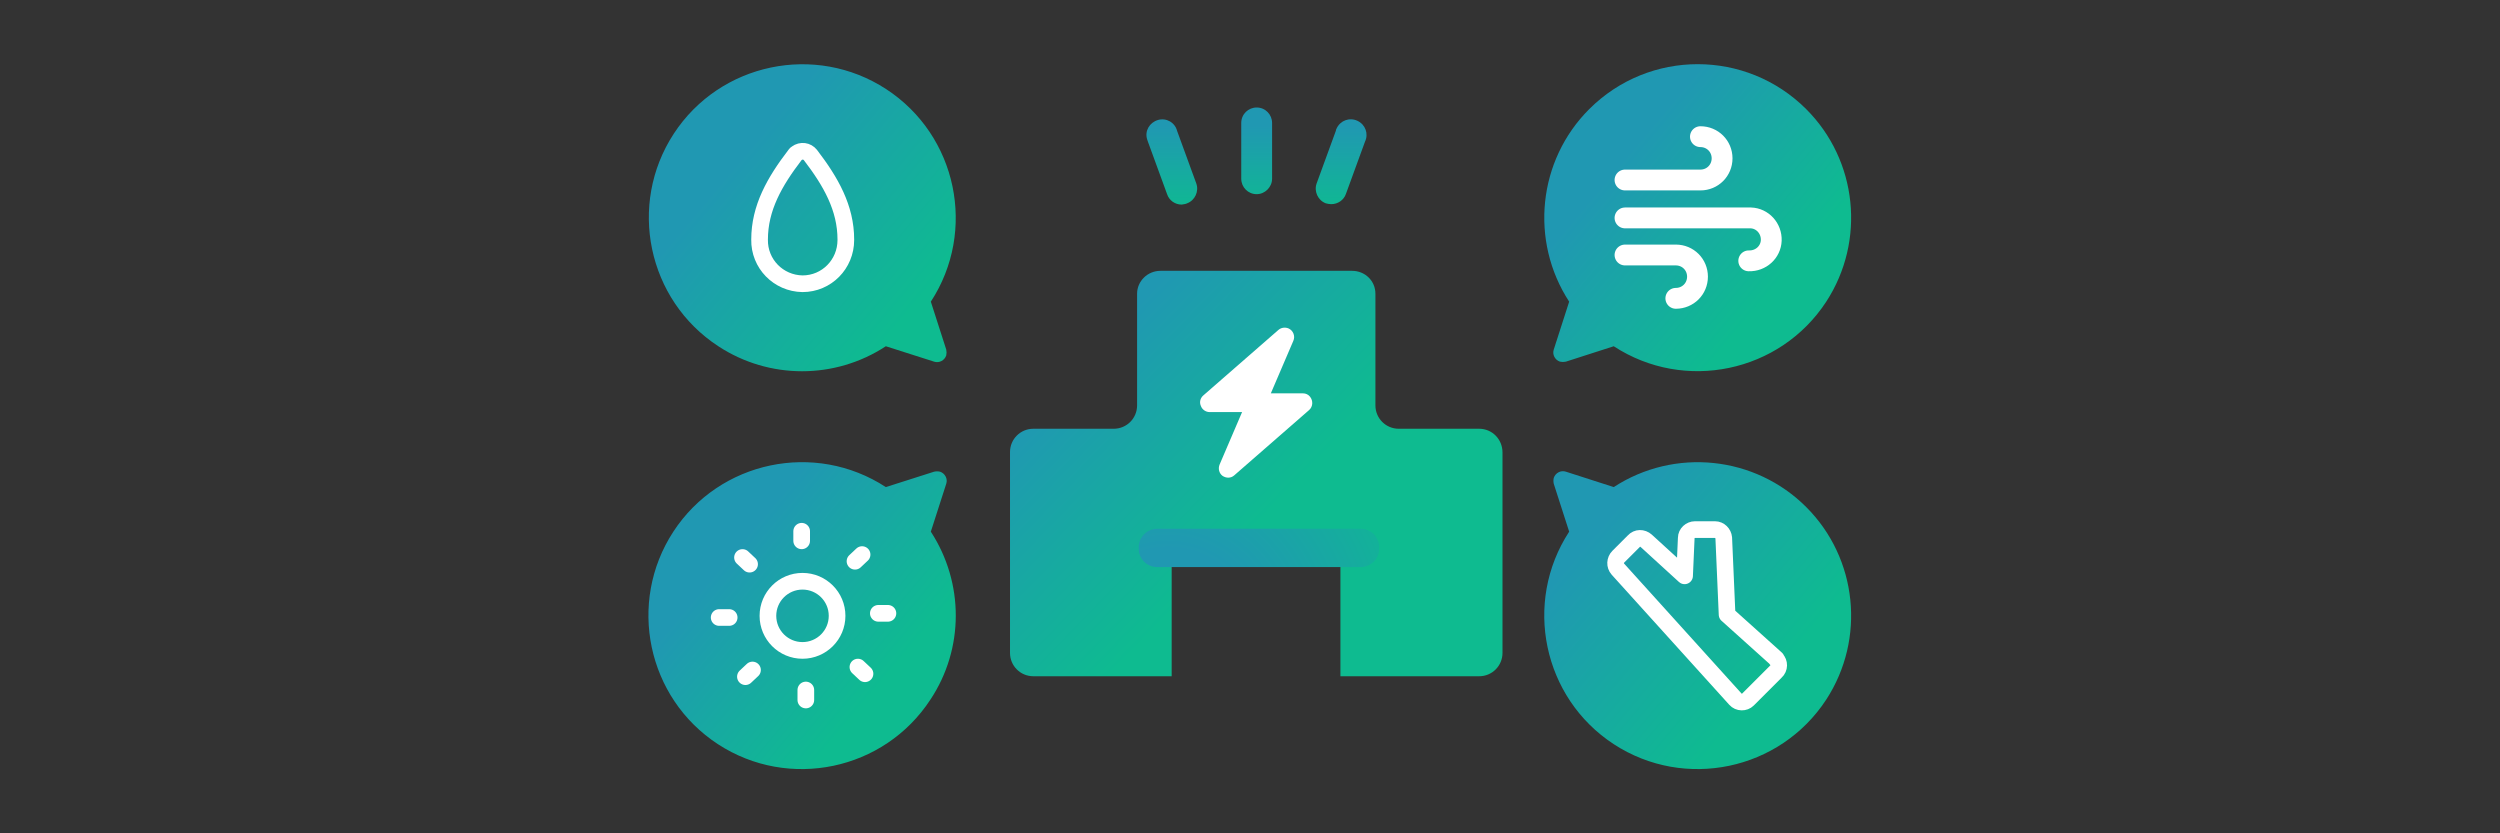 <?xml version="1.0" encoding="utf-8"?>
<!-- Generator: Adobe Illustrator 25.4.1, SVG Export Plug-In . SVG Version: 6.00 Build 0)  -->
<svg version="1.1" id="レイヤー_1" xmlns="http://www.w3.org/2000/svg" xmlns:xlink="http://www.w3.org/1999/xlink" x="0px"
	 y="0px" viewBox="0 0 600 200" style="enable-background:new 0 0 600 200;" xml:space="preserve">
<rect x="0" y="0" width="600" height="200" fill="#333333" stroke="none"/>
<style type="text/css">
	.st0{fill:url(#SVGID_1_);}
	.st1{fill:url(#SVGID_00000127030891399007445710000015259630239182434239_);}
	.st2{fill:#FFFFFF;}
	.st3{fill:url(#SVGID_00000155108381674243362220000001619586852493620410_);}
	.st4{fill:url(#SVGID_00000174559759156471191720000009777679519508545214_);}
	.st5{fill:none;stroke:#FFFFFF;stroke-width:4;stroke-miterlimit:10;}
	.st6{fill:url(#SVGID_00000010998261820914620080000001092878900096919970_);}
	.st7{fill:none;stroke:#FFFFFF;stroke-width:4;stroke-linecap:round;stroke-linejoin:round;}
	.st8{fill:url(#SVGID_00000098205953476114654810000017646514939436379322_);}
	.st9{fill:none;stroke:#FFFFFF;stroke-width:5;stroke-linecap:round;stroke-linejoin:round;}
	.st10{fill:url(#SVGID_00000167362206349086438470000010015040960090886039_);}
	.st11{fill:none;}
</style>
<linearGradient id="SVGID_1_" gradientUnits="userSpaceOnUse" x1="239.496" y1="131.755" x2="300.456" y2="72.675" gradientTransform="matrix(1 0 0 -1 0 200)">
	<stop  offset="0.32" style="stop-color:#2098B2"/>
	<stop  offset="1" style="stop-color:#0EBB90"/>
</linearGradient>
<path class="st0" d="M355,102.9h-19.3c-3.1,0-5.6-2.5-5.6-5.6V70.5c0-3.1-2.5-5.5-5.6-5.5h-46c-3.1,0-5.6,2.5-5.6,5.5v26.8
	c0,3.1-2.5,5.6-5.6,5.6h-19.3c-3.1,0-5.6,2.5-5.6,5.6v48.2c0,3.1,2.5,5.6,5.6,5.6h33.2v-28.7h40.5v28.7H355c3.1,0,5.6-2.5,5.6-5.6
	v-48.1C360.6,105.4,358.1,102.9,355,102.9z"/>
<radialGradient id="SVGID_00000089537111027783224450000017145298396579074743_" cx="221.66" cy="44.89" r="72.69" gradientTransform="matrix(0.94 0 0 -1 71.99 200)" gradientUnits="userSpaceOnUse">
	<stop  offset="0.32" style="stop-color:#2098B2"/>
	<stop  offset="1" style="stop-color:#0EBB90"/>
</radialGradient>
<path style="fill:url(#SVGID_00000089537111027783224450000017145298396579074743_);" d="M277.6,126.9h49.1c2.5,0.1,4.4,2.1,4.3,4.6
	l0,0c0.1,2.5-1.9,4.5-4.3,4.6h-49.1c-2.5-0.1-4.4-2.1-4.3-4.6l0,0C273.2,129.1,275.1,127,277.6,126.9z"/>
<path class="st2" d="M310.4,81.8c0.5-1.1,0-2.5-1.2-3c-0.8-0.3-1.7-0.2-2.4,0.4l-18,15.7c-0.7,0.6-1,1.6-0.6,2.5
	c0.3,0.9,1.2,1.5,2.1,1.5h7.8l-5.4,12.6c-0.4,1-0.1,2.1,0.7,2.7c0.9,0.6,2,0.6,2.8-0.1l18-15.7c0.9-0.8,1-2.2,0.2-3.2
	c-0.4-0.5-1-0.8-1.7-0.8H305L310.4,81.8z"/>
<linearGradient id="SVGID_00000055683032536436956340000011363753501823095941_" gradientUnits="userSpaceOnUse" x1="301.575" y1="179.79" x2="301.575" y2="148.67" gradientTransform="matrix(1 0 0 -1 0 200)">
	<stop  offset="0.32" style="stop-color:#2098B2"/>
	<stop  offset="1" style="stop-color:#0EBB90"/>
</linearGradient>
<path style="fill:url(#SVGID_00000055683032536436956340000011363753501823095941_);" d="M301.6,46.6c-2.1,0-3.7-1.7-3.7-3.7
	c0,0,0,0,0,0V29.5c0-2.1,1.7-3.7,3.7-3.7c2.1,0,3.7,1.7,3.7,3.7v13.4C305.3,44.9,303.6,46.6,301.6,46.6
	C301.6,46.6,301.6,46.6,301.6,46.6z M284.9,48.8c1.9-0.7,2.9-2.9,2.2-4.8l-4.6-12.6c-0.5-2-2.6-3.2-4.6-2.6s-3.2,2.6-2.6,4.6
	c0.1,0.2,0.1,0.4,0.2,0.6l4.6,12.6c0.5,1.5,1.9,2.5,3.5,2.5C284.1,49,284.5,49,284.9,48.8L284.9,48.8z M323,46.6l4.6-12.6
	c0.9-1.9,0.1-4.1-1.8-5c-1.9-0.9-4.1-0.1-5,1.8c-0.1,0.2-0.2,0.4-0.2,0.6L316,44c-0.7,1.9,0.3,4.1,2.2,4.8c0,0,0,0,0,0
	c0.4,0.1,0.8,0.2,1.3,0.2C321.1,49,322.5,48,323,46.6z"/>
<linearGradient id="SVGID_00000177470622725463228320000007922238185413569969_" gradientUnits="userSpaceOnUse" x1="156.843" y1="177.752" x2="218.903" y2="125.682" gradientTransform="matrix(1 0 0 -1 0 200)">
	<stop  offset="0.32" style="stop-color:#2098B2"/>
	<stop  offset="1" style="stop-color:#0EBB90"/>
</linearGradient>
<path style="fill:url(#SVGID_00000177470622725463228320000007922238185413569969_);" d="M223.4,72.4c11.1-17,6.3-39.9-10.7-51
	s-39.9-6.3-51,10.7s-6.3,39.9,10.7,51c12.2,8,28,8,40.2,0l11.6,3.7c1.2,0.4,2.5-0.3,2.9-1.5c0.1-0.5,0.1-0.9,0-1.4L223.4,72.4z"/>
<path class="st5" d="M192.6,68.1L192.6,68.1c5.8,0,10.4-4.7,10.4-10.5c0,0,0,0,0-0.1c0-7.6-3.6-13.9-8.5-20.3
	c-0.8-1-2.2-1.2-3.3-0.4c-0.2,0.1-0.3,0.3-0.4,0.4c-4.9,6.4-8.5,12.7-8.5,20.3C182.2,63.3,186.8,68,192.6,68.1z"/>
<linearGradient id="SVGID_00000129169860086661095690000008686196239655638171_" gradientUnits="userSpaceOnUse" x1="1899.766" y1="240.113" x2="1854.516" y2="186.173" gradientTransform="matrix(6.123234e-17 -1 -1 -6.123234e-17 401.51 2014.14)">
	<stop  offset="0.32" style="stop-color:#2098B2"/>
	<stop  offset="1" style="stop-color:#0EBB90"/>
</linearGradient>
<path style="fill:url(#SVGID_00000129169860086661095690000008686196239655638171_);" d="M223.4,127.6l3.7-11.5
	c0.4-1.2-0.3-2.5-1.5-2.9c-0.5-0.1-0.9-0.1-1.4,0l-11.6,3.7c-17-11.1-39.9-6.3-51,10.7s-6.3,39.9,10.7,51c17,11.1,39.9,6.3,51-10.7
	C231.4,155.7,231.4,139.9,223.4,127.6L223.4,127.6z"/>
<line class="st7" x1="192.4" y1="129.8" x2="192.4" y2="127.5"/>
<line class="st7" x1="179.9" y1="135.4" x2="178.2" y2="133.8"/>
<line class="st7" x1="175" y1="148.2" x2="172.6" y2="148.2"/>
<line class="st7" x1="180.6" y1="160.8" x2="178.9" y2="162.4"/>
<line class="st7" x1="193.4" y1="165.6" x2="193.4" y2="168"/>
<line class="st7" x1="205.9" y1="160.1" x2="207.6" y2="161.7"/>
<line class="st7" x1="210.8" y1="147.2" x2="213.1" y2="147.2"/>
<line class="st7" x1="205.2" y1="134.7" x2="206.9" y2="133.1"/>
<circle class="st5" cx="192.6" cy="147.8" r="8.3"/>
<linearGradient id="SVGID_00000094581944387821259230000003040606245747796363_" gradientUnits="userSpaceOnUse" x1="2190.379" y1="172.681" x2="2136.449" y2="127.431" gradientTransform="matrix(-1 0 0 -1 2559.48 200)">
	<stop  offset="0.32" style="stop-color:#2098B2"/>
	<stop  offset="1" style="stop-color:#0EBB90"/>
</linearGradient>
<path style="fill:url(#SVGID_00000094581944387821259230000003040606245747796363_);" d="M433.5,26.2c-14.4-14.4-37.7-14.4-52.1,0
	c-12.3,12.3-14.3,31.6-4.8,46.2l-3.7,11.5c-0.4,1.2,0.3,2.5,1.5,2.9c0.5,0.1,0.9,0.1,1.4,0l11.5-3.7c17,11.1,39.9,6.3,51-10.7
	C447.8,57.8,445.8,38.5,433.5,26.2L433.5,26.2z"/>
<path class="st9" d="M408.1,32.8c2.9,0,5.2,2.3,5.2,5.2s-2.3,5.2-5.2,5.2H390"/>
<path class="st9" d="M402.2,71.6c2.9,0,5.2-2.3,5.2-5.2c0-2.9-2.3-5.2-5.2-5.2H390"/>
<path class="st9" d="M419.7,62.6c2.9,0.1,5.3-2.1,5.4-4.9c0.1-2.9-2.1-5.3-4.9-5.4c-0.2,0-0.3,0-0.5,0H390"/>
<linearGradient id="SVGID_00000113337170987957626460000011436561775596242820_" gradientUnits="userSpaceOnUse" x1="1903.477" y1="-1794.792" x2="1851.407" y2="-1732.742" gradientTransform="matrix(0 -1 1 0 2157.98 2014.14)">
	<stop  offset="0.32" style="stop-color:#2098B2"/>
	<stop  offset="1" style="stop-color:#0EBB90"/>
</linearGradient>
<path style="fill:url(#SVGID_00000113337170987957626460000011436561775596242820_);" d="M433.5,121.7
	c-12.3-12.3-31.6-14.3-46.2-4.8l-11.5-3.7c-1.2-0.4-2.5,0.3-2.9,1.5c-0.1,0.5-0.1,0.9,0,1.4l3.7,11.5c-11.1,17-6.3,39.9,10.7,51
	c17,11.1,39.9,6.3,51-10.7C447.8,153.3,445.8,134,433.5,121.7z"/>
<path class="st7" d="M426.3,158.1l-11.8-10.6l-0.8-18.4c-0.1-1.1-1-2-2.1-2h-4.8c-1.1,0-2.1,0.9-2.1,2l-0.4,9.1l-9.2-8.4
	c-0.9-0.8-2.2-0.8-3,0.1l-3.7,3.7c-0.8,0.8-0.9,2.1-0.1,3l28.2,31.2c0.8,0.9,2.2,0.9,3,0.1c0,0,0,0,0.1-0.1l6.6-6.6
	c0.9-0.8,0.9-2.2,0.1-3C426.4,158.2,426.3,158.2,426.3,158.1z"/>
<g>
	<path class="st11" d="M0,0v200h600V0H0z"/>
</g>
</svg>
